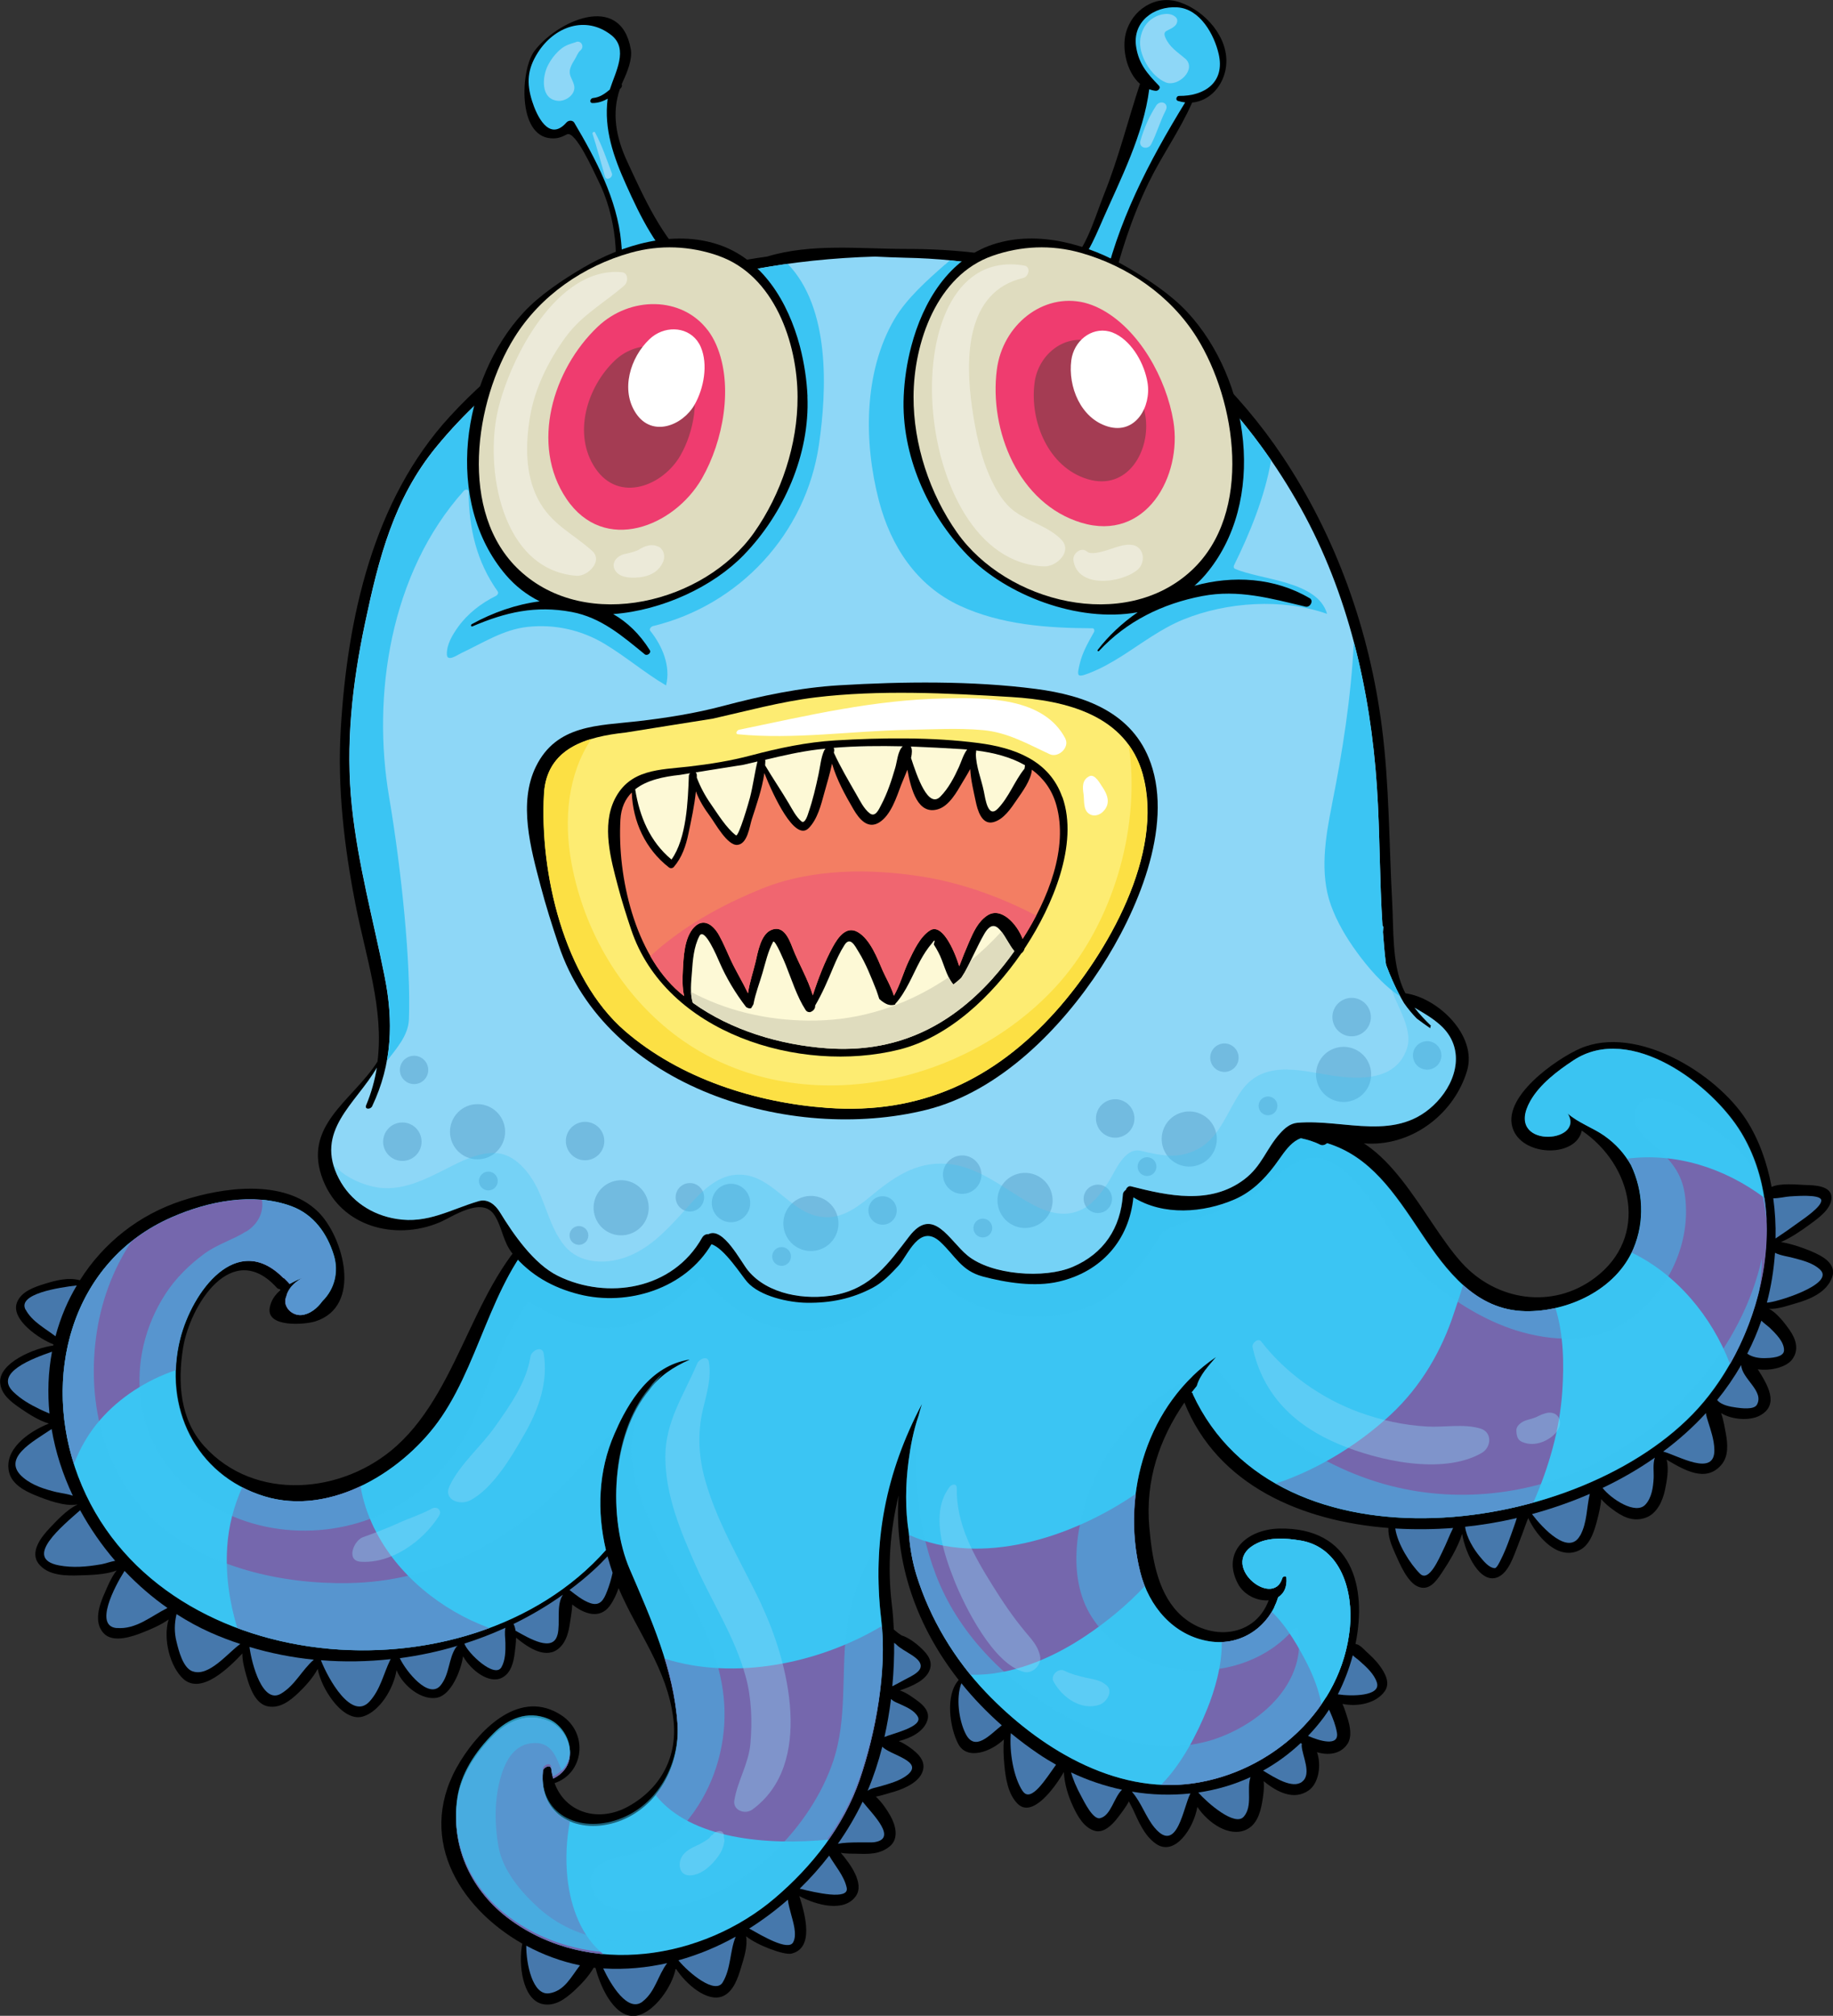 <?xml version="1.0" encoding="UTF-8"?><svg xmlns="http://www.w3.org/2000/svg" viewBox="0 0 241.8 265.86"><rect x="0" y="0" width="241.8" height="265.86" fill="#333333" stroke="none"/><defs><style>.cls-1{mix-blend-mode:screen;}.cls-1,.cls-2{fill:#8ed7f7;}.cls-1,.cls-3{opacity:.4;}.cls-4{fill:#f06670;}.cls-5,.cls-3{fill:#fff;}.cls-6{fill:#f37e63;}.cls-7{fill:#ef3c6f;}.cls-8{fill:#fce044;}.cls-9{fill:#fdec72;}.cls-10{fill:#fdf9d6;}.cls-11{fill:#3078ac;}.cls-12{fill:#dfdcbf;}.cls-13{fill:#a43c53;}.cls-14,.cls-15,.cls-16{fill:#3bc5f3;}.cls-17{fill:#4678ac;}.cls-18{fill:#7567ad;}.cls-19{fill:#dfdcbe;}.cls-19,.cls-15,.cls-16{mix-blend-mode:multiply;}.cls-15,.cls-20{opacity:.3;}.cls-16{opacity:.5;}.cls-21{isolation:isolate;}</style></defs><g class="cls-21"><g id="Layer_2"><g id="_5"><g><g><path d="M239.57,165.31c-1.33-.61-3.11-1.25-4.63-1.5,1.35-.6,2.61-1.45,3.79-2.32,1.07-.78,2.9-2.05,2.87-3.56-.02-1.63-2.43-1.61-3.55-1.65-1.03-.04-3.12-.28-4.35,.26-.59-3.2-1.67-6.25-3.35-8.86-3.96-6.14-14.48-12.58-21.87-9.41-3.07,1.32-10.68,6.53-8.82,10.82,1.51,3.49,8.27,3.53,9,.02,6.71,4.55,8.92,14.02,1.73,19.42-5.6,4.21-13.01,3.02-17.54-1.96-5.24-5.77-9.66-17.52-18.61-17.53-1.38-.56-2.74-.77-4.3-.95-2.5-.28-4.83-1.42-7.15-2.32-3.42-1.33-7.27-2.12-10.94-2.18-4.16-.07-8.06,.57-11.94,2.08-4.21,1.65-7.76,4.66-11.91,6.48-5.46,2.39-11.27,1.07-16.86,.04-4.62-.85-9.18-1.19-13.87-.87-4.61,.32-9.15,1.47-13.56,2.79-4.16,1.24-7.68,4.55-11.57,6.43-.16,.08-.23,.25-.21,.37-9.36,7.15-10.83,21.79-19.55,29.73-7.13,6.48-18.8,7.44-25.43,.1-3.23-3.57-3.52-8.41-2.81-12.91,.9-5.67,6.45-14.54,12.39-7.98,.12,.13,.26,.17,.4,.17,.02,.05,.04,.1,.06,.14-.7,.6-1.24,1.34-1.41,2.32-.46,2.66,4.69,2.22,6.02,1.79,6.3-2,3.67-11.26,.32-14.49-4.52-4.36-12.54-3.18-17.88-1.44-5.71,1.86-10.37,5.56-13.5,10.51-1.5-.42-3.13,0-4.61,.46-1.37,.42-3.13,1.01-3.69,2.47-.88,2.29,3.1,4.88,4.78,5.51,.01,0,.02,0,.03,0-.01,.06-.02,.11-.03,.17-2.51,.33-7.21,2.3-7,4.92,.13,1.55,1.48,2.54,2.67,3.36,1.05,.72,2.43,1.62,3.76,2.01-2.76,1.1-6,3.47-5.24,6.46,.4,1.56,2.07,2.44,3.43,2.99,1.52,.62,3.89,1.52,5.53,1.22,0,0,0,0,.01,0,0,0,.01,.02,.02,.03-1.39,.63-2.89,2.29-3.66,3.1-1.09,1.15-2.69,3.17-1.4,4.74,1.26,1.54,3.57,1.54,5.38,1.48,1.17-.04,3.41-.06,4.87-.65-.73,.91-1.28,2.29-1.57,2.95-.72,1.6-1.51,3.89-.13,5.35,1.24,1.31,3.78,.42,5.14-.12,1.05-.42,2.36-.96,3.41-1.71-.77,2.58,.2,6.26,1.95,7.84,2.37,2.13,6.04-1.51,7.78-3.36-.01,1.01,.3,2.11,.53,2.93,.4,1.42,1.13,3.73,2.85,4.05,1.59,.29,2.9-.73,3.99-1.76,.88-.84,1.94-1.99,2.57-3.18,.32,1.52,1.02,2.91,1.99,4.19,.86,1.13,2.39,2.55,3.96,2.09,2.19-.64,4.06-3.64,4.45-6.12,.86,2.13,3.43,4.1,5.45,3.61,1.72-.42,3.01-3.38,3.33-5.44,1.03,1.85,3.4,3.67,5.09,2.85,1.25-.6,1.58-2.12,1.73-3.36,.06-.5,.16-1.22,.17-1.94,1.71,1.42,4.04,2.91,5.73,1.33,.94-.88,1.21-2.13,1.39-3.35,.09-.63,.26-1.53,.29-2.36,1.52,1.23,3.61,2,4.94,.19,.52-.71,.88-1.51,1.17-2.34,2.5,5.85,6.42,10.64,7.23,17.25,.6,4.91-1.61,9.1-5.88,11.5-4,2.25-8.37,.86-9.79-3.04,3.86-1.29,4.51-6.56,.91-8.94-5.35-3.53-10.56,1.59-13.31,6-6.08,9.76-.39,19.25,8.14,24.11-.54,2.63,0,7.35,2.63,7.96,1.64,.38,3.04-.67,4.19-1.72,.85-.78,1.94-1.9,2.59-3.06,.08,0,.16,.01,.25,.02,.64,2.58,2.68,7.07,5.69,6.24,2.15-.6,4.43-3.75,4.89-6.18,1.34,2.1,4.15,4.5,6.17,3.69,1.45-.58,2.06-2.49,2.46-3.84,.35-1.15,.89-2.78,.65-4.08,1.5,1.22,5.05,2.51,5.98,2.29,3-.72,1.87-5.02,1.04-7.59,2.28,1.2,5.91,2.19,7.46,0,1.16-1.64-.73-4.25-1.99-5.71,.74,.14,1.65,.11,2,.12,1.64,.05,3.12,.12,4.45-.96,1.27-1.03,.78-2.82,.11-4.01-.42-.76-1.12-1.81-1.93-2.56,.71-.12,1.48-.39,1.93-.51,1.33-.35,3.28-1.09,4.02-2.35,.66-1.12,.28-2.11-.63-2.95-.51-.48-1.4-1.12-2.29-1.51,1.67-.42,3.41-1.33,3.8-2.87,.26-1.05-.55-1.87-1.32-2.43-.57-.42-1.5-1.12-2.35-1.38,1.57-.55,3.47-1.31,3.96-2.77,.33-.97-.12-1.75-.78-2.45-.67-.72-1.93-1.75-2.95-2.04-.36-.23-.7-.49-1.02-.78-.05-1.11-.13-2.22-.26-3.27-.62-5.11-.21-9.84,.89-14.41-.63,8.95,2.46,17.37,7.93,24.34-1.81,1.98-1.18,6.3-.07,8.42,1.16,2.21,4.28,1.08,6.03-.58-.1,1.11-.04,2.26,.06,3.35,.16,1.72,.47,3.88,1.77,5.15,1.88,1.85,4.73-1.88,6.08-4.2,.08,1.57,.55,3.11,1.21,4.53,.59,1.28,1.48,2.89,2.95,3.24,1.14,.28,2.25-.85,2.86-1.64,.49-.64,1.13-1.44,1.56-2.27,.2,.44,.44,.83,.52,1.02,.76,1.65,1.5,3.49,3.03,4.57,2.5,1.76,5-2.04,5.48-4.85,1.43,2.13,4.2,4.03,6.43,3.01,1.39-.64,1.86-2.19,2.11-3.57,.12-.69,.31-1.86,.21-2.84,1.72,1.43,3.99,2.6,5.94,1.22,1.32-.93,1.7-3.32,1.09-5.04,1.47,.45,3.08,.27,3.99-1.04,.69-1,.36-2.46,.02-3.51-.16-.5-.36-1.19-.65-1.82,2.02,.42,4.45-.07,5.58-1.67,.79-1.12,0-2.45-.68-3.38-.51-.7-1.16-1.3-1.8-1.89-.37-.35-.84-.9-1.38-.96,1.55-7.55-.46-15.4-10.05-15.22-4.16,.08-7.66,3.01-5.48,7.23,.79,1.54,2.59,2.36,4.08,2.23-1.94,5.23-8.39,5.39-12.03,1.53-2.74-2.91-3.38-7.4-3.72-11.19-.55-6.15,1.35-11.66,4.63-16.42,4.37,10.95,15.52,15.65,26.91,16.54-.05,1.16,.4,2.27,.88,3.34,.57,1.28,1.6,3.79,3.01,4.39,1.46,.62,2.38-.66,3.12-1.76,.93-1.39,2.13-3.34,2.72-5.19,.44,2.67,2.4,6.71,4.72,5.7,1.43-.62,2.08-2.8,2.61-4.11,.41-1.03,.78-2.07,1.16-3.11,.06-.18,.15-.37,.23-.56,1.19,2.57,4.09,5.76,6.93,4.14,1.3-.75,1.84-2.61,2.18-3.95,.2-.79,.45-1.76,.51-2.7,.47,.56,1.09,1.05,1.43,1.3,1.33,1.01,2.7,1.74,4.38,1.18,1.54-.51,2.31-2.25,2.61-3.7,.21-1.02,.56-2.76,.21-3.98,2.28,1.34,5.2,3.11,7.25,.65,.95-1.13,.81-2.78,.56-4.13-.12-.62-.29-1.73-.62-2.66,1.47,.91,3.81,1.02,5.09,.34,2.69-1.44,1.01-4.11-.25-6.12,1.7,.25,3.78-.28,4.53-1.29,.97-1.3,.49-2.72-.37-3.94-.53-.74-1.6-2.2-2.69-2.75,1.06,.11,2.77-.5,3.35-.66,1.96-.54,4.3-1.46,5.01-3.56,.51-1.51-.94-2.52-2.12-3.06Z"/><g><path class="cls-17" d="M3.37,172.73c-1.11-2.09,4.38-2.92,6.76-3.2-.57,.97-1.09,1.97-1.54,3.02-.52,1.22-.94,2.45-1.27,3.69-1.39-1.07-3.09-1.93-3.94-3.52Z"/><path class="cls-17" d="M5.23,185.85c-1.26-.61-2.48-1.31-3.48-2.29-2.58-2.52,2.57-4.4,5.11-5.29-.51,2.71-.6,5.45-.33,8.16-.43-.2-.88-.37-1.29-.58Z"/><path class="cls-17" d="M7.49,196.8c-1.56-.38-3.17-.87-4.42-1.92-3.01-2.52,1.28-4.74,3.74-6.41,.51,3.03,1.47,5.99,2.8,8.8-.68-.25-1.47-.32-2.12-.48Z"/><path class="cls-17" d="M13.28,206.32c-1.81,.32-3.7,.48-5.52,.13-4.8-.93,.49-5.21,2.81-7.27,1.3,2.37,2.85,4.62,4.62,6.67-.66,.12-1.36,.38-1.92,.48Z"/><path class="cls-17" d="M15.4,214.72c-3-.25-.33-5.4,1.03-7.54,1.73,1.82,3.63,3.47,5.66,4.89-2.16,1.07-4.13,2.86-6.69,2.64Z"/><path class="cls-17" d="M25.4,220.43c-1.28-.47-1.83-2.76-2.11-3.89-.32-1.25-.29-2.45,0-3.66,1.45,.93,2.96,1.76,4.52,2.45,1.27,.56,2.57,1.06,3.89,1.49-1.59,1.1-4.13,4.4-6.3,3.6Z"/><path class="cls-17" d="M37.07,223.37c-2.41,1.43-3.85-3.82-4.16-6.16,2.77,.83,5.62,1.39,8.49,1.68-1.58,1.36-2.46,3.37-4.33,4.48Z"/><path class="cls-17" d="M51.48,218.91c-.9,1.86-1.29,3.9-2.72,5.48-2.36,2.6-5.46-2.95-6.42-5.41,0,0,0-.01,0-.02,3.06,.25,6.15,.19,9.21-.14-.03,.03-.05,.06-.06,.09Z"/><path class="cls-17" d="M60.17,217.23c-1.03,1.51-.84,3.57-2.05,5.05-1.55,1.89-4.56-1.84-5.38-3.59,2.58-.34,5.14-.89,7.64-1.64-.09,.05-.16,.12-.21,.18Z"/><path class="cls-17" d="M66.67,214.69s0,.01,0,.02c-.14,.63-.01,1.34,0,1.97,.02,1.05,.01,2.27-.52,3.2-.89,1.55-4.47-1.87-4.89-3.11,1.85-.59,3.66-1.29,5.42-2.09,0,0,0,0,0,.01Z"/><path class="cls-17" d="M73.54,215.6c-.59,2.33-3.63,.54-5.53-.53-.05-.33-.13-.64-.27-.89,2.28-1.11,4.47-2.4,6.52-3.86-.93,1.38-.32,3.7-.71,5.28Z"/><path class="cls-17" d="M80.07,209.89c-.42,1.1-.91,1.98-2.21,1.54-.99-.34-1.9-1.08-2.72-1.72,0,0-.02,0-.02-.01,1.12-.83,2.2-1.71,3.22-2.65,.63-.57,1.22-1.17,1.8-1.79,.2,.73,.43,1.45,.67,2.17-.18,.84-.43,1.67-.74,2.47Z"/></g><g><path class="cls-17" d="M72.45,262.89c-2.2,.32-3.04-3.9-3.03-6.28,2.24,1.21,4.65,2.09,7.09,2.59-1.16,1.49-2.04,3.39-4.06,3.69Z"/><path class="cls-17" d="M84.76,263.99c-1.93,1.48-4.16-2.18-5.19-4.38,.04,0,.09,0,.13,.01,2.83,.16,5.61-.1,8.31-.71-1.22,1.59-1.56,3.78-3.26,5.08Z"/><path class="cls-17" d="M95.34,261.44c-.99,1.66-4.48-1.23-5.85-2.9,2.62-.73,5.16-1.78,7.56-3.12-.79,1.91-.6,4.16-1.71,6.02Z"/><path class="cls-17" d="M104.62,256.18c-.66,1.17-4.15-.91-5.79-1.83,1.79-1.13,3.5-2.41,5.1-3.81,.07,.61,.24,1.22,.4,1.83,.27,1.05,.87,2.78,.29,3.81Z"/><path class="cls-17" d="M111.69,248.96c.38,1.7-4.16,.64-6.2,.13,1.4-1.36,2.7-2.82,3.89-4.36,.79,1.37,1.96,2.65,2.31,4.22Z"/><path class="cls-17" d="M115.28,242.97c-.49,.07-3.37-.09-4.75,.2,1.25-1.78,2.34-3.63,3.26-5.55,1.36,1.7,4.7,4.92,1.49,5.35Z"/><path class="cls-17" d="M119.65,234.13c-.97,.75-2.28,1.09-3.44,1.44-.56,.17-1.27,.25-1.76,.61,.77-1.83,1.42-3.78,1.94-5.82,.96,1.11,5.65,1.91,3.26,3.77Z"/><path class="cls-17" d="M117.95,216.66c.09,.08,.18,.15,.28,.22,.91,.98,3.56,1.78,3.19,3.08-.21,.71-1.47,1.23-2.06,1.56-.54,.31-1.1,.58-1.65,.88,.18-1.93,.26-3.86,.24-5.74Z"/><path class="cls-17" d="M117.54,224.07c.33,.36,.86,.52,1.32,.74,.8,.37,1.78,.8,2.22,1.61,.71,1.33-3.4,2.22-4.41,2.67,.37-1.65,.66-3.33,.87-5.02Z"/></g><g><path class="cls-17" d="M127.35,228.6c-.85-1.73-1.27-4.66-.53-6.6,1.59,1.98,3.38,3.83,5.33,5.55-1.56,1.22-3.56,3.6-4.8,1.05Z"/><path class="cls-17" d="M134.9,236.22c-1.2-1.8-1.77-5.16-1.56-7.64,1.16,.95,2.36,1.86,3.62,2.71,.76,.52,1.55,1,2.35,1.45-1.32,1.82-3.31,5.12-4.4,3.48Z"/><path class="cls-17" d="M145.1,239.8c-.94,.2-2.11-2.24-2.45-2.86-.32-.58-.6-1.16-.86-1.77-.11-.29-.23-.59-.34-.89-.05-.17-.11-.35-.16-.52,2.17,1.03,4.43,1.79,6.72,2.28-1.1,1.05-1.46,3.45-2.92,3.76Z"/><path class="cls-17" d="M152.31,241.05c-1.16-1.38-1.77-3.36-2.96-4.7,0-.02,.01-.04,.01-.05,2.56,.43,5.15,.5,7.68,.23-.94,1.69-1.72,8.11-4.73,4.52Z"/><path class="cls-17" d="M164.08,239.58c-1.15,1.4-4.83-1.82-6.01-3.17,2.38-.35,4.69-1.02,6.89-2.03-.54,1.61,.33,3.75-.88,5.21Z"/><path class="cls-17" d="M171.77,234.99c-1.27,.98-3.62-.54-5.15-1.47,1.76-.98,3.43-2.19,4.97-3.64,.05,.04,.1,.09,.15,.13-.02,.07-.03,.15-.03,.23,.05,1.27,1.38,3.73,.06,4.74Z"/><path class="cls-17" d="M172.55,228.94c.72-.75,1.41-1.56,2.06-2.43,.24-.33,.48-.67,.71-1.03,.04,.09,.09,.19,.13,.28,.39,.89,.75,1.79,.91,2.75,.31,1.88-2.3,1.1-3.81,.43Z"/><path class="cls-17" d="M179.34,219.05c.87,.77,1.93,1.71,2.29,2.85,.58,1.83-3.39,1.84-5.15,1.56,.81-1.59,1.49-3.34,1.97-5.15,.28,.28,.64,.51,.89,.74Z"/></g><path class="cls-14" d="M157.39,183.87c-.05-.11-.11-.18-.19-.23,.22-.29,.45-.56,.68-.85,.37-1.38,1.58-2.71,2.43-3.7,.03-.03,.06-.07,.09-.1-8.98,6.1-12.59,17.93-9.99,28.34,1.13,4.53,4.4,8.4,9.14,9.14,4.21,.66,7.89-1.95,9.06-5.82,.73-.46,1.19-1.3,1.09-2.58-.03-.31-.47-.16-.54,.05-1.23,4.21-8.79-2.02-3.28-4.61,1.71-.8,3.83-.64,5.63-.34,5.46,.91,7.02,6.81,6.56,11.51-1.06,10.77-10.31,19.04-20.7,20.52-10.4,1.48-20.44-4.8-27.31-12-4.16-4.36-7.37-9.71-9.16-15.46-.57-1.83-.87-3.7-1.01-5.57-.5-3.12-.44-6.39-.04-9.44,.26-2.01,.65-4.06,1.32-6,.13-.52,.27-1.04,.44-1.54-4.69,8.9-6.6,18.13-5.36,28.51,.79,6.6-.7,14.78-2.84,21.02-2.1,6.14-6.28,11.42-11.16,15.59-9.55,8.16-24.56,10.54-35.01,2.83-4.98-3.67-7.74-9.4-6.93-15.57,.45-3.38,2.45-6.33,4.79-8.68,1.96-1.97,4.48-3.02,7.19-1.94,2.92,1.17,4.41,5.81,.68,7.62-.11-.4-.2-.81-.25-1.25-.08-.68-1.03-.26-1.09,.24-.65,6.03,4.82,8.51,9.98,6.66,5.24-1.89,8.13-7.43,7.77-12.76-.49-7.26-3.5-13.96-6.33-20.54-2.81-6.53-2.48-17.52,2.61-23.6,1.31-1.85,3.2-3.06,5.29-3.99-.02,0-.03-.02-.06-.01-5.04,.83-7.93,5.42-9.83,9.77-2.15,4.9-2.33,10.25-1.13,15.34-18.17,20.47-59.45,17.13-69.62-9.72-4.93-13.03-.98-28.34,12.33-34.17,4.81-2.11,10.74-3.32,15.8-1.45,2.91,1.08,4.69,3.58,5.57,6.45,.67,2.18,.1,4.47-1.49,6.04-.71,.97-1.66,1.74-2.76,1.85-.65,.06-1.33-.24-1.74-.75-.03-.04-.06-.07-.08-.11-.16-.23-.28-.49-.31-.78-.03-.3,.03-.58,.14-.84,.03-.12,.06-.23,.09-.32,.38-.99,1.16-1.59,2.02-2.12-.57,.24-1.14,.51-1.69,.82-.21-.26-.47-.49-.67-.7-.05-.05-.1-.08-.16-.09-6.16-6.23-12.04,1.81-13.61,8.01-2.27,8.99,1.98,17.96,11.05,20.78,8.9,2.76,18.68-3.44,23.45-10.48,5.52-8.14,6.88-19.55,14.63-26,3.52-1.03,6.43-3.45,9.76-4.96,4.33-1.96,9.74-2.44,14.44-2.78,9.53-.69,19,3.84,28.39,1.79,3.28-.71,6.25-2.53,9.01-4.34,4.26-2.8,8.06-4.76,13.2-5.41,4.74-.6,9.76,.37,14.19,2.04,1.67,.63,3.26,1.49,4.97,2.01,1.32,.4,2.64,.54,3.96,.77,.03,.05,.07,.09,.16,.1,.23,.01,.45,.04,.67,.06,.84,.18,1.67,.42,2.48,.83,.33,.17,.68,.05,.94-.19,5.7,1.76,8.84,6.5,12.42,11.88,3.33,4.99,7.2,10.18,13.78,10.28,5.6,.08,11.91-2.83,14.21-8.24,1.53-3.6,1.3-7.63-.31-11.02-.83-1.47-1.96-2.78-3.53-3.88-1.46-1.03-3.47-1.72-4.82-2.93,2.39,4.02-8.52,4.69-4.93-1.67,1.26-2.22,3.62-3.99,5.7-5.36,7.49-4.93,18.26,3.18,22.11,9.56,6.73,11.16,2.52,27.27-5.69,36.35-15.26,16.86-55.43,22.34-66.65-1.87Z"/><path class="cls-18" d="M13.22,187.25c2.57-2.95,6.1-5.23,9.96-6.54,.05-1.37,.22-2.76,.58-4.15,1.57-6.2,7.45-14.24,13.61-8.01,.06,.02,.11,.04,.16,.09,.21,.21,.46,.45,.67,.7,.55-.31,1.12-.58,1.69-.82-.85,.53-1.63,1.13-2.02,2.12-.04,.1-.07,.21-.09,.32-.11,.26-.17,.54-.14,.84,.03,.29,.15,.55,.31,.78,.02,.04,.05,.07,.08,.11,.41,.5,1.09,.81,1.74,.75,1.1-.11,2.05-.87,2.76-1.85,1.59-1.57,2.16-3.85,1.49-6.04-.88-2.87-2.66-5.37-5.57-6.45-5.06-1.87-10.99-.66-15.8,1.45-12.76,5.59-16.92,19.88-12.9,32.53,.81-2.09,1.94-4.07,3.47-5.83Z"/><path class="cls-14" d="M171.51,203.17c-1.8-.3-3.92-.46-5.63,.34-5.51,2.6,2.04,8.82,3.28,4.61,.07-.22,.51-.37,.54-.05,.11,1.29-.36,2.13-1.09,2.58-.14,.45-.31,.88-.51,1.29,.39,.38,.75,.77,1.08,1.14,1.85,2.12,3.43,4.52,4.52,7.12,.49,1.17,.92,2.41,1.21,3.68,1.71-2.74,2.83-5.85,3.16-9.21,.46-4.7-1.1-10.6-6.56-11.51Z"/><path class="cls-18" d="M167.77,212.56c-1.38,2.34-3.81,3.89-6.61,4.01,.07,3.08-.96,6.47-1.92,8.84-1.33,3.27-3.31,7.17-6.07,9.98,1.39,.07,2.78,.02,4.19-.18,6.8-.97,13.12-4.85,16.97-10.44-.37-1.88-1.08-3.74-1.88-5.31-1.01-1.99-2.63-4.92-4.68-6.89Z"/><path class="cls-18" d="M149.82,197.02c-8.49,5.81-20.46,9.68-29.91,5.41,.15,1.79,.45,3.56,.99,5.31,1.48,4.78,3.96,9.26,7.13,13.14,5.34,.13,10.69-2.14,15.08-5.06,2.83-1.88,5.54-4.1,7.91-6.63-.24-.6-.45-1.22-.6-1.85-.84-3.37-1.02-6.89-.59-10.31Z"/><path class="cls-18" d="M215.5,164.69c-.08,.18-.17,.35-.25,.52,5.9,2.83,10.57,8.4,12.97,14.7,3.7-6.49,5.65-14.56,4.54-21.93-5.3-3.97-11.73-5.98-18.1-5.17,.19,.28,.38,.56,.54,.86,1.6,3.39,1.84,7.42,.31,11.02Z"/><path class="cls-18" d="M205.18,172.53c-1.3,.29-2.61,.43-3.89,.41-3.38-.05-6.04-1.45-8.29-3.47-.39,1.36-.86,2.64-1.18,3.64-1.64,5.07-4.41,9.78-8.33,13.43-3.32,3.09-7.24,5.72-11.37,7.61-1.19,.54-2.48,1.08-3.81,1.5,9.49,5.41,22.4,5.71,33.96,2.52,2.05-4.67,3.48-9.61,3.82-14.68,.24-3.59,.18-7.49-.9-10.96Z"/><path class="cls-18" d="M87.67,218.74c.87,2.84,1.51,5.74,1.71,8.73,.22,3.32-.82,6.72-2.9,9.28,4.66,5.86,14.81,6.65,22.83,5.87,1.71-2.43,3.12-5.07,4.09-7.89,2.06-6.01,3.51-13.81,2.91-20.27-8.24,4.92-19.37,7.23-28.64,4.29Z"/><path class="cls-18" d="M74.85,247.64c-.25-2.44-.14-4.98,.33-7.41-2.35-1.01-3.91-3.27-3.55-6.66,.05-.51,1.01-.93,1.09-.24,.05,.44,.14,.86,.25,1.25,3.73-1.81,2.23-6.45-.68-7.62-2.7-1.09-5.23-.03-7.19,1.94-2.35,2.36-4.35,5.3-4.79,8.68-.81,6.17,1.95,11.9,6.93,15.57,3.7,2.72,7.97,4.18,12.36,4.58-2.85-2.28-4.33-6.11-4.75-10.09Z"/><path class="cls-18" d="M49.39,201.61c-.86-1.76-1.51-3.65-1.83-5.6-4.02,1.9-8.49,2.64-12.76,1.32-1.01-.32-1.96-.71-2.85-1.17-1.11,2.47-1.81,5.12-1.98,7.91-.23,3.66,.29,7.22,1.33,10.64,10.44,3.92,22.74,3.92,33.26,0-6.29-2.28-12.21-7.04-15.16-13.1Z"/><path class="cls-16" d="M32.47,162.41c-1.77,1.12-3.79,1.68-5.5,2.93-1.99,1.46-3.78,3.22-5.13,5.29-5.52,8.5-4.47,19.77,3.65,26.26,7.51,6,18.42,6.54,26.74,1.85,4.95-2.79,8.32-6.97,10.52-12.18,2.1-4.97,3.62-10.14,6.74-14.61,.08-.12,.32-.22,.45-.14,3.45,2.04,7.53,3.91,11.65,3.24,4.29-.69,7.66-3.4,10.62-6.43,.17-.18,.42-.23,.58-.03,3.67,4.49,9.02,7.66,14.99,6.77,5.58-.83,10.2-4.19,13.79-8.41,.15-.18,.44-.24,.59-.02,5.33,7.78,19.39,9.14,26.09,2.38,1.63-1.65,3.07-3.57,4.3-5.53,.36-.58,.68-1.23,1.32-1.55,3.82-1.92,8.29-2.29,11.83-4.85,2.61-1.88,5.75-5.94,9.41-4.32,3.06,1.35,5.16,4.4,6.95,7.1,2.04,3.07,3.77,6.51,6.66,8.88,3.36,2.76,7.19,5.15,11.37,6.45,4.61,1.42,9.93,1.7,14.17-.98,4.93-3.13,8.22-9,8.15-14.89-.04-3.11-.73-5.15-2.91-7.33-1.15-1.14-2.58-2.24-3.47-3.61-.85-1.3-.26-3.62,1.5-3.76,2.49-.2,5.06,1.54,7,2.89,2.22,1.54,4.88,3.41,6.32,5.77,1.31,2.15,1.94,4.86,2.2,7.55-.15-4.16-1.18-8.2-3.32-11.74-3.85-6.38-14.62-14.5-22.11-9.56-2.09,1.37-4.45,3.14-5.7,5.36-3.59,6.36,7.31,5.69,4.93,1.67,1.35,1.21,3.37,1.91,4.82,2.93,1.56,1.11,2.7,2.41,3.53,3.88,1.6,3.39,1.84,7.42,.31,11.02-2.3,5.41-8.62,8.32-14.21,8.24-6.59-.1-10.45-5.29-13.78-10.28-3.59-5.38-6.73-10.12-12.42-11.88-.26,.23-.61,.35-.94,.19-.81-.41-1.65-.65-2.48-.83-.22-.02-.44-.05-.67-.06-.09,0-.14-.04-.16-.1-1.31-.23-2.64-.37-3.96-.77-1.71-.52-3.3-1.38-4.97-2.01-4.43-1.66-9.45-2.63-14.19-2.04-5.14,.65-8.94,2.6-13.2,5.41-2.77,1.82-5.73,3.63-9.01,4.34-9.4,2.04-18.86-2.48-28.39-1.79-4.71,.34-10.11,.82-14.44,2.78-3.34,1.51-6.24,3.93-9.76,4.96-7.74,6.45-9.11,17.86-14.63,26-4.78,7.05-14.56,13.24-23.45,10.48-9.07-2.81-13.32-11.78-11.05-20.78,1.57-6.2,7.45-14.24,13.61-8.01,.06,.02,.11,.04,.16,.09,.21,.21,.46,.45,.67,.7,.55-.31,1.12-.58,1.69-.82-.85,.53-1.63,1.13-2.02,2.12-.04,.1-.07,.21-.09,.32-.11,.26-.17,.54-.14,.84,.03,.29,.15,.55,.31,.78,.02,.04,.05,.07,.08,.11,.41,.5,1.09,.81,1.74,.75,1.1-.11,2.05-.87,2.76-1.85,1.59-1.57,2.16-3.85,1.49-6.04-.88-2.87-2.66-5.37-5.57-6.45-1.27-.47-2.59-.74-3.94-.86,.26,1.54-.41,3.14-2.04,4.18Z"/><path class="cls-16" d="M79.93,204.44c-1.2-5.09-1.02-10.44,1.13-15.34,.15-.35,.32-.71,.49-1.07-2.42,2.57-4.71,5.27-7.19,7.8-7.61,7.78-17.3,12.76-28.33,12.96-8.8,.16-18.7-2.02-25.43-8.04-6.8-6.09-9.1-15.43-7.94-24.31,.61-4.68,2.21-9.01,4.7-12.73-9,7.14-11.26,19.9-7.05,31,10.17,26.86,51.45,30.2,69.62,9.72Z"/><path class="cls-16" d="M171.51,203.17c-1.8-.3-3.92-.46-5.63,.34-5.51,2.6,2.04,8.82,3.28,4.61,.07-.22,.51-.37,.54-.05,.11,1.29-.36,2.13-1.09,2.58-1.17,3.87-4.85,6.48-9.06,5.82-4.73-.74-8-4.61-9.14-9.14-2.29-9.16,.23-19.42,6.99-25.9-5.6,2.92-10.32,7.58-12.92,13.38-2.45,5.46-3.9,13.13-.43,18.5,5.65,8.73,19.87,9.37,26.57,1.58,.15-.18,.56-.26,.62,.06,1.15,6.84-4.66,12.12-10.59,14.27-7.23,2.62-15.23,.13-21.52-3.75-6.85-4.23-12.75-10.14-15.67-17.76-2.68-7-3.11-14.51-2.04-21.86-.08,.29-.17,.57-.25,.87-.67,1.94-1.06,3.99-1.32,6-.4,3.06-.46,6.33,.04,9.44,.14,1.87,.44,3.73,1.01,5.57,1.79,5.76,5,11.1,9.16,15.46,6.87,7.2,16.91,13.48,27.31,12,10.38-1.48,19.64-9.75,20.7-20.52,.46-4.7-1.1-10.6-6.56-11.51Z"/><path class="cls-16" d="M209.71,193.34c-8.68,4.12-18.75,4.98-27.97,2.14-8.73-2.7-16.05-8.29-21.66-15.42-.04,.09-.11,.18-.22,.22-.28,.12-.56,.25-.85,.37-.5,.67-.94,1.39-1.14,2.14-.23,.28-.46,.56-.68,.85,.07,.05,.14,.13,.19,.23,11.22,24.21,51.38,18.73,66.65,1.87,3.73-4.12,6.63-9.69,8.06-15.6,.2-1.4,.31-2.8,.33-4.19-2.59,11.74-11.72,22.17-22.71,27.39Z"/><g><path class="cls-17" d="M236.13,157.79c.57-.03,3.89-.32,4.11,.44,.25,.84-2.52,2.65-3.02,3.02-.98,.72-1.99,1.42-3,2.09,.04-1.77-.06-3.55-.3-5.3,.74,.01,1.63-.22,2.2-.25Z"/><path class="cls-17" d="M190.3,204.59c-.42,.82-1.78,4.14-2.97,2.97-1.29-1.27-2.98-3.92-3.27-5.97,2.57,.15,5.13,.12,7.63-.07-.51,1-.89,2.09-1.4,3.08Z"/><path class="cls-17" d="M199.77,201.18c-.55,1.54-1.07,3.12-1.82,4.58-.11,.22-.5,1.08-.78,1.06-.79-.05-1.5-.99-1.97-1.54-.8-.96-1.76-2.53-1.93-3.92,2.18-.23,4.3-.58,6.29-1.03,.18-.04,.35-.09,.53-.13-.11,.35-.21,.69-.32,.98Z"/><path class="cls-17" d="M208.44,202.51c-1.49,2.73-4.95-.97-6.35-2.82,2.6-.71,5.16-1.6,7.63-2.67-.44,1.82-.33,3.77-1.27,5.5Z"/><path class="cls-17" d="M218.14,194.96c-.06,1.18-.25,2.58-1.09,3.48-1.29,1.39-4.52-.75-5.65-2.2,2.42-1.15,4.74-2.48,6.9-4-.29,.84-.12,1.85-.16,2.72Z"/><path class="cls-17" d="M219.4,191.44c2.04-1.52,3.93-3.21,5.64-5.07,.04,.35,.15,.71,.27,1.09,.38,1.2,.81,2.45,.84,3.72,.1,3.72-4.84,.76-6.76,.26Z"/><path class="cls-17" d="M231.75,185.28c-.39,.68-2.1,.44-2.7,.36-.79-.11-2-.31-2.53-1,1.17-1.44,2.23-2.98,3.17-4.61,.07,1.82,3.1,3.44,2.06,5.26Z"/><path class="cls-17" d="M233.5,175.16c.74,.72,1.87,1.82,1.84,2.94-.02,.96-1.88,1.01-2.51,1.02-.8,.02-1.69-.12-2.34-.59,.71-1.39,1.34-2.83,1.86-4.35,.38,.37,.84,.69,1.15,.98Z"/><path class="cls-17" d="M233.08,171.79c.55-2.07,.91-4.3,1.07-6.56,.73,.37,1.71,.48,2.43,.68,1.2,.32,2.62,.66,3.54,1.56,1.99,1.94-5.99,4.35-7.04,4.33Z"/></g><path d="M185.4,131.01c-.13-.25-.25-.49-.36-.76-1.42-3.4-1.19-7.65-1.39-11.25-.42-7.72-.37-15.45-1.36-23.13-1.63-12.68-5.99-25-13.09-35.65-5.71-8.56-13.7-16.27-22.9-21.25,.08-.07,.15-.16,.18-.27,1.24-5.06,2.79-9.99,5.08-14.68,1.75-3.58,4.1-6.84,5.7-10.49,2.38-.22,4.2-2.31,4.48-4.82,.42-3.75-2.77-7.28-6.11-8.41-3.17-1.08-6.31,.98-7.12,4.09-.54,2.06,.12,5.14,1.87,6.67-1.61,4.87-2.81,9.76-4.73,14.54-1.38,3.45-2.57,8.26-5.92,10.37-.14-.05-.28-.12-.43-.17-6.31-2.29-13.18-2.97-19.86-2.97-6.03,0-12.41-.76-18.25,1.01-3.33,.46-6.61,1.13-9.83,1.99,.17-.25,.21-.55-.04-.78-4.03-3.7-6.33-8.89-8.6-13.78-1.44-3.12-2.06-6.32-.95-9.52,.05-.05,.1-.1,.15-.15,.14-.15,.15-.34,.09-.48,.06-.14,.11-.27,.17-.4,.54-1.16,1.27-2.91,1.03-4.24-1.36-7.61-9.8-3.67-12.73,.27-1.81,2.44-2.26,11.19,2.19,11.49,.83,.06,1.35-.12,2.1-.51,1.14-.6,3.59,4.99,4.11,6.01,2.35,4.65,3.07,10.83,1.64,15.93-7.78,3.5-14.96,8.48-21.18,15.26-10.14,11.05-13.52,26.6-14.39,41.23-.46,7.72,.46,15.57,1.95,23.14,1.4,7.12,3.76,13.78,2.9,20.71-3.29,5.18-10.04,8.46-7.17,15.67,2.43,6.12,9.48,7.96,15.28,5.57,1.74-.72,5.68-3.56,7.33-.97,1.05,1.65,1.09,3.52,2.42,5.12,2.3,2.77,5.24,4.42,8.71,5.3,6.46,1.64,14.04-.77,17.48-6.6,1.7,.51,4.02,4.2,4.73,4.99,1.69,1.89,5.46,2.7,7.86,2.73,3.12,.04,5.92-.52,8.68-1.98,1.33-.7,2.43-1.85,3.43-2.94,1.2-1.3,2.73-5.64,5.48-3.12,2,1.85,2.75,3.8,5.6,4.57,3.08,.82,6.86,1.42,10.04,.68,5.62-1.31,9.28-5.46,9.84-11.12,3.94,2.46,9.23,2.07,13.38,.26,2.17-.95,3.82-2.56,5.23-4.43,1.65-2.19,2.66-4.49,6.08-3.71,2.12,.48,4.18,.73,6.35,.8,5.96,.17,11.3-4.04,12.97-9.59,1.4-4.66-3.85-9.66-8.14-10.24Z"/><path class="cls-14" d="M145.42,29.07c2.4-5.45,5.42-11.32,6.18-17.3,.27,.1,.56,.18,.86,.21,.32,.03,.7-.39,.43-.67-1.52-1.58-2.64-2.82-3.01-5.09-.55-3.32,2.33-5.46,5.44-5.25,2.99,.2,4.85,3.59,5.44,6.14,.88,3.78-1.91,5.58-5.23,5.54-.35,0-.51,.55-.14,.66,.32,.1,.64,.16,.95,.2-4.82,7.86-9.01,15.88-10.93,24.98-1.56-.81-3.14-1.54-4.76-2.19,2.41-1.5,3.71-4.82,4.78-7.24Z"/><path class="cls-14" d="M75.77,16.2c-.23-.38-.77-.36-1.05-.04-2.32,2.64-3.96-1.01-4.53-2.83-.74-2.36-.64-4.19,.75-6.38,2.18-3.45,6.33-4.97,9.71-2.31,2.3,1.82,.53,4.85-.21,7.18-.64,.53-1.3,1.02-2.21,1.11-.39,.03-.53,.66-.07,.66,.7,.01,1.38-.22,2-.57-.52,4.01,.79,7.7,2.42,11.32,1.89,4.21,4.09,8.75,7.7,11.75,.01,0,.02,0,.03,.02-2.98,.84-5.9,1.87-8.74,3.09,.78-2.27,.58-4.95,.37-7.26-.51-5.61-3.36-10.98-6.17-15.73Z"/><path class="cls-2" d="M189.53,145.34c-5.17,5.45-12.09,2.21-18.37,2.74-.96,.08-1.68,.7-2.29,1.38-1.83,2.01-2.4,4.32-4.74,6.09-4.49,3.39-10.03,2.16-14.98,.9-.26-.07-.57,.2-.64,.48-.21,.14-.38,.34-.39,.62-.29,4.41-2.52,7.79-6.63,9.54-3.7,1.58-10.7,1.09-13.86-1.5-2.43-1.99-4.55-6.63-7.7-2.52-2.73,3.56-4.97,6.79-9.73,7.71-3.92,.76-8.94-.05-11.53-3.22-.96-1.17-3.29-5.81-5.22-4.79-.3-.03-.63,.11-.84,.47-3.89,6.9-12.51,8.2-18.98,5.05-3.21-1.57-5.89-5.48-7.7-8.43-.58-.94-1.56-1.8-2.77-1.45-3.78,1.11-6.73,3.02-10.87,2.35-3.26-.53-6.05-2.37-7.58-5.3-3.31-6.33,2.26-9.89,5-14.66-.26,1.64-.71,3.29-1.41,4.97-.24,.57,.58,.58,.79,.13,2.65-5.56,2.84-11.22,1.63-17.18-1.5-7.46-3.49-14.7-4.3-22.3-.87-8.17,.04-16.24,1.73-24.24,1.8-8.52,3.78-16.4,9.42-23.27,14.38-17.49,36.04-24.43,57.85-25.07,1.3,.06,2.61,.12,3.92,.15,8.46,.16,16.83,1.59,24.5,5.3,11.85,5.73,21.47,16.41,27.77,27.76,6.22,11.2,9.17,23.96,10.02,36.66,.41,6.11,.34,12.26,.74,18.38,.07,.04,.11,.12,.1,.26-.02,.2-.03,.39-.04,.58,.1,1.34,.21,2.68,.37,4.01,.01,.11,.04,.21,.05,.32,.65,1.74,1.41,3.43,2.35,5.02,.51,.74,1.08,1.43,1.7,2.06,.58,.44,1.18,.87,1.79,1.29-.03-.12,0-.25,.08-.35-.78-.76-1.52-1.53-2.17-2.38,1.16,.68,2.33,1.34,3.38,2.28,3.3,2.96,2.28,7.28-.44,10.15Z"/><g class="cls-20"><g><path class="cls-11" d="M66.63,149.26c0,2.01-1.63,3.64-3.64,3.64s-3.63-1.63-3.63-3.64,1.63-3.64,3.63-3.64,3.64,1.63,3.64,3.64Z"/><path class="cls-11" d="M65.66,155.76c0,.68-.56,1.24-1.24,1.24s-1.24-.56-1.24-1.24,.56-1.24,1.24-1.24,1.24,.55,1.24,1.24Z"/><path class="cls-11" d="M55.61,150.58c0,1.4-1.13,2.53-2.53,2.53s-2.54-1.13-2.54-2.53,1.13-2.54,2.54-2.54,2.53,1.14,2.53,2.54Z"/><path class="cls-11" d="M56.49,141.11c0,1.03-.84,1.87-1.87,1.87s-1.87-.84-1.87-1.87,.84-1.87,1.87-1.87,1.87,.84,1.87,1.87Z"/></g><g><path class="cls-11" d="M83.23,162.69c-1.88,.71-3.98-.23-4.69-2.11-.71-1.88,.23-3.98,2.11-4.69,1.88-.71,3.98,.23,4.69,2.11,.71,1.88-.23,3.98-2.11,4.69Z"/><path class="cls-11" d="M76.81,164.1c-.64,.24-1.36-.08-1.6-.72-.24-.64,.08-1.36,.72-1.6,.64-.24,1.36,.08,1.6,.72,.24,.64-.08,1.36-.72,1.6Z"/><path class="cls-11" d="M78.08,152.86c-1.31,.5-2.77-.16-3.27-1.47-.5-1.31,.16-2.77,1.47-3.27,1.31-.5,2.77,.16,3.27,1.47,.5,1.31-.16,2.77-1.47,3.27Z"/><path class="cls-11" d="M91.67,159.66c-.97,.37-2.05-.12-2.42-1.09-.37-.97,.12-2.05,1.09-2.42,.97-.37,2.05,.12,2.42,1.09,.37,.97-.12,2.05-1.09,2.42Z"/></g><g><path class="cls-11" d="M108.26,164.76c-1.88,.71-3.97-.23-4.69-2.11-.71-1.88,.23-3.98,2.11-4.69,1.88-.71,3.98,.23,4.69,2.11,.71,1.88-.23,3.98-2.11,4.69Z"/><path class="cls-11" d="M103.54,166.87c-.64,.24-1.36-.08-1.6-.72-.24-.64,.08-1.35,.72-1.6,.64-.24,1.36,.08,1.6,.72,.24,.64-.08,1.36-.72,1.6Z"/><path class="cls-11" d="M97.33,161.03c-1.31,.5-2.77-.16-3.27-1.47-.5-1.31,.16-2.77,1.47-3.27,1.31-.5,2.77,.16,3.27,1.47,.5,1.31-.16,2.77-1.47,3.27Z"/><path class="cls-11" d="M117.1,161.4c-.97,.37-2.05-.12-2.42-1.09-.37-.97,.12-2.05,1.08-2.42,.97-.37,2.05,.12,2.41,1.09,.37,.97-.12,2.05-1.08,2.42Z"/></g><g><path class="cls-11" d="M136.51,161.72c-1.88,.71-3.97-.23-4.69-2.11-.72-1.88,.23-3.98,2.11-4.69s3.98,.23,4.69,2.11c.71,1.88-.23,3.98-2.11,4.69Z"/><path class="cls-11" d="M130.09,163.12c-.64,.25-1.36-.08-1.6-.72-.24-.64,.08-1.35,.72-1.6,.64-.24,1.36,.08,1.6,.72,.24,.64-.08,1.36-.72,1.6Z"/><path class="cls-11" d="M127.83,157.29c-1.31,.5-2.77-.16-3.27-1.47-.5-1.31,.16-2.77,1.47-3.27,1.31-.5,2.77,.16,3.27,1.47,.5,1.31-.16,2.77-1.47,3.27Z"/><path class="cls-11" d="M145.49,159.86c-.97,.37-2.05-.12-2.42-1.09-.37-.97,.12-2.05,1.09-2.41,.97-.37,2.05,.12,2.41,1.09,.37,.97-.12,2.05-1.08,2.42Z"/></g><g><path class="cls-11" d="M158.17,153.62c-1.88,.71-3.98-.23-4.69-2.11-.71-1.88,.23-3.98,2.11-4.69,1.88-.71,3.98,.23,4.69,2.11,.71,1.88-.23,3.98-2.11,4.69Z"/><path class="cls-11" d="M151.75,155.02c-.64,.24-1.36-.08-1.6-.72-.24-.64,.08-1.35,.72-1.6,.64-.24,1.36,.08,1.6,.72,.24,.64-.08,1.36-.72,1.6Z"/><path class="cls-11" d="M148.01,149.88c-1.31,.5-2.77-.16-3.27-1.47-.5-1.31,.16-2.77,1.47-3.27,1.31-.5,2.77,.16,3.27,1.47,.5,1.31-.16,2.77-1.47,3.27Z"/><path class="cls-11" d="M162.19,141.25c-.97,.37-2.05-.12-2.42-1.09-.37-.97,.12-2.05,1.08-2.42,.97-.37,2.05,.12,2.42,1.09,.37,.97-.12,2.05-1.09,2.42Z"/></g><g><path class="cls-11" d="M178.53,145.1c-1.88,.71-3.98-.23-4.69-2.11-.71-1.88,.23-3.98,2.11-4.69,1.88-.71,3.98,.23,4.69,2.11,.71,1.88-.23,3.98-2.11,4.69Z"/><path class="cls-11" d="M167.71,147.01c-.64,.24-1.36-.08-1.6-.72-.24-.64,.08-1.35,.72-1.6,.64-.24,1.36,.08,1.6,.72,.24,.64-.08,1.36-.72,1.6Z"/><path class="cls-11" d="M179.2,136.51c-1.31,.5-2.77-.16-3.27-1.47-.5-1.31,.16-2.77,1.47-3.27,1.31-.5,2.77,.16,3.27,1.47,.5,1.31-.16,2.77-1.47,3.27Z"/><path class="cls-11" d="M188.92,140.95c-.97,.37-2.05-.12-2.41-1.09-.37-.97,.12-2.05,1.09-2.42,.97-.37,2.05,.12,2.42,1.09,.37,.97-.12,2.05-1.09,2.42Z"/></g></g><path class="cls-14" d="M175.7,106.16c-.85,4.23-1.64,9.01-.14,13.2,.8,2.23,2.06,4.35,3.46,6.26,1.29,1.77,3.36,4.3,5.69,5.79-.71-1.33-1.33-2.72-1.86-4.14-.01-.11-.04-.21-.05-.32-.16-1.33-.27-2.67-.37-4.01,.01-.19,.02-.38,.04-.58,.02-.14-.03-.22-.1-.26-.4-6.12-.33-12.27-.74-18.38-.43-6.4-1.39-12.81-3.04-19.03-.36,7.23-1.47,14.37-2.9,21.48Z"/><path class="cls-14" d="M50.73,128.71c.78,3.85,.97,7.58,.3,11.23,1.25-1.63,2.83-3.37,2.91-5.47,.29-7.32-.98-19.73-2.61-29.35-2.27-13.31,.08-29.5,9.86-40.39,.21-.23,.62-.22,.63,.16,.04,4.81,1.03,9.15,3.84,13.12,.15,.21-.06,.5-.25,.59-1.91,.93-3.73,2.34-4.97,4.07-.74,1.03-1.54,2.33-1.49,3.66,.04,1.01,1.42,.04,1.87-.18,2.84-1.33,5.58-3.13,8.77-3.47,3.58-.39,7.13,.4,10.22,2.27,2.78,1.68,5.25,3.8,8.05,5.45,.65-2.53-.49-5.22-2.08-7.2-.19-.24,.13-.57,.34-.62,11.42-2.77,20.19-12.18,21.91-23.92,1.07-7.34,1.48-18.05-4.12-23.86-17.72,2.47-34.48,9.71-46.32,24.11-5.65,6.87-7.62,14.75-9.42,23.27-1.69,8-2.6,16.06-1.73,24.24,.81,7.6,2.8,14.83,4.3,22.3Z"/><path class="cls-14" d="M124.67,34.88c-2.35,2.07-5.07,4.47-6.68,7.21-4.09,6.99-4.05,16.27-2.05,23.94,1.56,5.98,4.95,11.21,10.69,13.86,5.45,2.52,11.55,2.95,17.47,2.97,.26,0,.31,.33,.21,.51-.72,1.28-1.5,2.63-1.85,4.07-.41,1.71-.44,1.97,1.14,1.37,1.57-.6,3.02-1.42,4.44-2.32,2.62-1.67,5.2-3.63,8.1-4.8,5.73-2.31,13.02-2.81,18.92-.73-1.24-4.37-8.68-4.44-12.14-5.94-.2-.09-.21-.32-.12-.49,1.99-4.03,4.03-8.92,4.88-13.83-6.1-8.87-14.23-16.76-23.83-21.4-5.87-2.84-12.14-4.33-18.55-4.96-.21,.19-.42,.37-.61,.55Z"/><path class="cls-15" d="M189.97,135.19c-1.05-.94-2.22-1.59-3.38-2.28,.65,.85,1.39,1.62,2.17,2.38-.07,.11-.11,.23-.08,.35-.61-.42-1.21-.84-1.79-1.29-.61-.63-1.18-1.32-1.7-2.06-.94-1.59-1.7-3.28-2.35-5.02-.01-.11-.04-.21-.05-.32-.05-.46-.1-.92-.14-1.37,.1,2.05,.49,4.07,1.33,6,.8,1.84,2.28,4.47,1.66,6.55-1.22,4.03-5.42,4.29-9.01,3.85-4.43-.55-9.73-2.53-12.86,1.87-1.74,2.43-2.72,5.86-5.4,7.49-2.64,1.6-5.07,1.11-7.86,.44-2.2-.53-3.41,2.77-4.34,4.19-.84,1.28-1.81,2.62-3.17,3.39-2.64,1.5-5.36,.39-7.76-1.04-3.19-1.9-6.5-4.56-10.36-4.83-4.16-.3-7.11,1.87-10.15,4.38-2.03,1.67-4.16,3.14-6.9,2.53-3.85-.86-6.04-5.36-10.15-5.48-3.43-.1-5.78,2.98-7.88,5.28-2.12,2.32-4.35,4.62-7.39,5.66-2.67,.92-6.03,.77-7.93-1.55-2.07-2.52-2.49-5.9-4.18-8.64-1.07-1.74-2.78-3.52-4.96-3.6-2-.07-3.86,.77-5.62,1.65-3.29,1.64-6.74,3.66-10.55,2.77-1.97-.46-3.85-1.42-5.17-2.87,.16,.59,.41,1.2,.74,1.83,1.53,2.94,4.32,4.77,7.58,5.3,4.14,.67,7.09-1.24,10.87-2.35,1.2-.36,2.19,.51,2.77,1.45,1.81,2.95,4.49,6.86,7.7,8.43,6.47,3.15,15.09,1.85,18.98-5.05,.21-.36,.54-.5,.84-.47,1.92-1.01,4.26,3.62,5.22,4.79,2.59,3.17,7.61,3.98,11.53,3.22,4.76-.92,7.01-4.15,9.73-7.71,3.15-4.11,5.27,.53,7.7,2.52,3.16,2.59,10.16,3.08,13.86,1.5,4.1-1.75,6.33-5.13,6.63-9.54,.02-.27,.18-.48,.39-.62,.07-.27,.38-.55,.64-.48,4.95,1.27,10.49,2.49,14.98-.9,2.34-1.77,2.91-4.08,4.74-6.09,.61-.67,1.32-1.3,2.29-1.38,6.28-.53,13.2,2.71,18.37-2.74,2.72-2.87,3.74-7.19,.44-10.15Z"/><path d="M151.78,100.6c-2.35-6.63-8.67-8.9-15.14-9.74-8.36-1.09-17.56-.98-25.93-.48-5.21,.31-10.27,1.39-15.3,2.72-3.72,.99-7.48,1.58-11.26,2.02-5.25,.6-10.71,.43-13.44,5.95-2.38,4.81-.69,10.87,.6,15.75,.69,2.62,1.51,5.21,2.37,7.78,6.26,18.83,30.59,26.23,48.53,21.77,9.64-2.4,17.77-10.69,23.03-18.77,4.64-7.14,9.59-18.42,6.54-27.01Z"/><path class="cls-9" d="M139.28,133.37c-8.12,9.07-17.89,13.63-30.12,12.74-9.45-.68-19.46-3.88-26.69-10.13-8.11-7-11.28-20.92-10.7-31.26,.34-6.1,5.65-7.56,10.77-8.11,3.83-.6,7.66-1.24,11.49-1.83,4.49-1.01,8.91-2.23,13.52-2.8,8.4-1.02,17.42-.57,25.88-.05,7.2,.44,15.14,2.38,17.32,10.19,2.92,10.49-4.76,23.74-11.46,31.24Z"/><path class="cls-8" d="M150.74,102.13c-.42-1.52-1.07-2.81-1.88-3.92,.12,.66,.21,1.33,.27,2,.94,10.48-2.81,22.36-10,30.08-12.38,13.3-34.48,17.67-49.71,6.48-7.38-5.43-12.36-13.89-14.02-22.88-1.09-5.87-.47-11.83,2.61-16.43-3.34,1-6.02,3-6.26,7.27-.57,10.34,2.59,24.26,10.7,31.26,7.24,6.25,17.24,9.45,26.69,10.13,12.23,.89,22.01-3.67,30.12-12.74,6.7-7.5,14.39-20.75,11.46-31.24Z"/><path d="M140.12,105.1c-1.71-4.83-6.31-6.48-11.02-7.1-6.09-.8-12.79-.71-18.89-.35-3.8,.23-7.48,1.01-11.14,1.98-2.71,.72-5.45,1.15-8.2,1.47-3.83,.44-7.8,.31-9.79,4.33-1.73,3.51-.5,7.92,.44,11.47,.5,1.91,1.1,3.79,1.73,5.67,4.56,13.71,22.28,19.11,35.35,15.86,6.63-1.65,12.28-7.13,16.12-12.69,.22-.14,.39-.41,.44-.65,.07-.11,.14-.21,.21-.32,3.38-5.2,6.99-13.41,4.77-19.67Z"/><path class="cls-10" d="M128.77,98.98c2.29,.28,4.56,.86,6.45,1.95,0,.02-.02,.04-.02,.07,0,.14-.04,.27-.06,.41-.01,.02-.04,.03-.05,.04-1.29,1.63-1.97,3.63-3.44,5.18-1.33,1.39-1.67-1.29-1.87-2.27-.33-1.61-1.03-3.26-1.05-4.92,.03-.16,.04-.31,.04-.46Z"/><path class="cls-10" d="M126.75,98.79c.28,.02,.55,.04,.83,.06-.5,.66-.75,1.56-1.08,2.3-.63,1.39-1.38,2.82-2.45,3.91-1.6,1.63-3.07-2.62-3.87-5.09,.14-.62,.17-1.17-.03-1.51,2.22,.08,4.44,.2,6.6,.33Z"/><path class="cls-10" d="M119.08,98.43c-.65,.61-.74,2.02-.98,2.82-.49,1.68-1.04,3.36-1.86,4.91-.3,.57-.76,1.69-1.52,1.1-.77-.6-1.26-1.63-1.74-2.46-1.04-1.82-2.11-3.62-2.98-5.52,.01-.09,.03-.18,.04-.27,.02-.17-.02-.29-.07-.38,2.99-.25,6.06-.27,9.11-.2Z"/><path class="cls-10" d="M107.9,98.84c.33-.04,.67-.07,1-.1-.07,.07-.14,.15-.18,.24-.43,.94-.52,2.13-.74,3.13-.36,1.68-.75,3.38-1.31,5-.08,.25-.47,1.63-.95,1.22-.72-.61-1.2-1.58-1.68-2.39-1-1.69-2.11-3.31-3.11-5,0-.19,.03-.37,.03-.55,0-.07-.01-.13-.03-.18,2.3-.55,4.61-1.08,6.98-1.37Z"/><path class="cls-10" d="M98.05,100.87c.62-.14,1.25-.29,1.87-.44-.39,1.58-.58,3.19-.99,4.77-.1,.41-1.49,5.25-1.85,4.97-1.27-.96-2.41-2.84-3.31-4.13-.76-1.08-1.38-2.25-1.85-3.47,0-.11,0-.22,0-.32,0-.18-.06-.3-.16-.38,2.1-.34,4.19-.68,6.29-1Z"/><path class="cls-10" d="M89.68,102.2c.45-.07,.9-.15,1.35-.22-.09,.1-.16,.22-.16,.37-.12,3.22-.29,8.22-2.29,11.01-2.84-2.35-4.22-5.68-4.79-9.26,1.52-1.21,3.73-1.67,5.89-1.9Z"/><path class="cls-10" d="M131.01,128.97c-5.91,6.61-13.03,9.93-21.94,9.28-6.15-.45-12.61-2.36-17.68-6-.4-1.2-.21-2.76-.12-3.97,.11-1.61,.24-3.38,.99-4.83,.66-1.27,2.36,2.79,2.64,3.43,.9,2.08,2.12,4.12,3.52,5.93,.2,.14,.44,.23,.67,.15,.11-.16,.2-.34,.3-.51,.26-1.43,.8-2.77,1.2-4.16,.4-1.37,.71-2.8,1.39-4.07,.24-.45,1.56,2.77,1.66,3.01,.79,1.96,1.49,4.22,2.64,5.99,.13,.19,.3,.26,.47,.26,.08,.03,.17,0,.25-.05,.31-.12,.57-.45,.53-.81,.94-1.6,1.67-3.31,2.39-5.04,.43-1.02,.89-2.03,1.49-2.96,.76-1.17,1.39,.17,1.82,.86,.99,1.59,1.69,3.4,2.38,5.13,.12,.3,.23,.71,.38,1.14,.38,.34,.8,.66,1.27,.77,.28,.07,.54,.05,.79-.02,.02-.01,.03-.03,.05-.05,0-.02,0-.03,0-.05,1.46-1.6,2.31-3.9,3.31-5.73,.44-.81,.94-1.58,1.54-2.28,.35-.51,.43-.45,.23,.17,.21,.32,.4,.65,.58,.99,.74,1.34,1.01,3.13,2,4.29,.37-.28,.72-.57,1.05-.9,.15-.24,.3-.48,.45-.72,.91-1.64,1.63-3.38,2.56-5.01,1.67-2.92,2.76,.86,3.97,2.22-.92,1.3-1.87,2.49-2.8,3.53Z"/><path class="cls-19" d="M128.1,126.66c-.26,.53-.53,1.06-.82,1.58-.16,.24-.31,.48-.45,.72-.33,.33-.69,.62-1.05,.9-.25-.29-.45-.62-.63-.98-4.85,3.29-10.45,5.39-16.5,5.68-5.4,.26-10.97-.67-15.9-2.95-.5-.23-1.04-.49-1.58-.78,.02,.5,.09,.99,.23,1.43,5.07,3.65,11.53,5.56,17.68,6,8.91,.64,16.03-2.67,21.94-9.28,.93-1.04,1.88-2.23,2.8-3.53-.57-.65-1.12-1.83-1.72-2.59-1.25,1.36-2.59,2.64-4,3.81Z"/><path class="cls-6" d="M134.9,123.83c-.72-1.93-2.84-4.32-4.69-3.07-1.21,.82-1.82,2.2-2.38,3.49-.45,1.04-.89,2.11-1.29,3.19-.75-2.41-2.33-5.7-3.86-4.73-1.33,.84-2.18,2.74-2.83,4.09-.63,1.32-1.12,3.12-1.93,4.53-.37-1.21-1.15-2.56-1.47-3.29-.71-1.64-1.64-4.14-3.28-5.1-1.54-.91-2.65,.74-3.31,1.94-1.04,1.89-1.94,4.21-2.64,6.4-.63-2.16-1.89-4.22-2.68-6.29-.48-1.25-1.23-3.06-2.86-2.31-1.34,.62-1.71,2.95-2.01,4.19-.32,1.34-.8,2.73-1,4.13-.7-1.48-1.56-2.87-2.26-4.36-.52-1.11-.97-2.25-1.57-3.32-.74-1.31-2.02-2.35-3.29-1.01-1.29,1.36-1.38,3.94-1.47,5.67-.05,.95-.1,2.27,.17,3.4-.21-.17-.41-.33-.61-.5-5.9-5.1-8.21-15.24-7.8-22.76,.09-1.6,.65-2.75,1.5-3.6,.14,3.85,1.81,7.48,4.9,9.88,.2,.15,.48,.13,.65-.06,1.09-1.28,1.59-2.79,1.93-4.42,.39-1.85,.79-3.68,.98-5.55,.43,1.18,1.11,2.27,1.89,3.32,.66,.89,2.27,3.87,3.59,3.74,1.34-.13,1.59-2.43,1.89-3.36,.62-1.92,1.37-4.03,1.66-6.11,1.2,3.01,4.02,9.08,5.84,7.27,1.17-1.17,1.64-3.09,2.06-4.62,.35-1.25,.75-2.58,1.03-3.9,.61,2.12,1.74,4.16,2.83,6.03,.75,1.28,1.88,2.68,3.41,1.72,1.54-.97,2.28-3.36,2.88-4.95,.15-.4,.5-1.17,.82-1.99,.5,2.72,1.41,5.99,4.03,5.21,1.47-.43,2.49-2.28,3.2-3.49,.29-.49,.7-1.14,1.06-1.82,.07,1.44,.44,2.91,.72,4.26,.23,1.11,.77,3.13,2.3,2.76,1.39-.34,2.37-1.85,3.12-2.95,.75-1.09,1.81-2.51,1.98-3.86,0-.02,0-.03,0-.05,0-.02,.01-.04,.01-.07,1.49,1.1,2.66,2.61,3.24,4.71,1.56,5.61-1.04,12.29-4.46,17.62Z"/><path class="cls-4" d="M121.6,115.61c-6.81-1.09-14.53-1.05-21.02,1.56-4.46,1.79-8.85,4.12-12.64,7.1-.69,.54-1.43,1.16-2.14,1.84,1.05,1.83,2.33,3.47,3.84,4.77,.2,.17,.41,.34,.61,.5-.27-1.12-.22-2.45-.17-3.4,.09-1.73,.18-4.31,1.47-5.67,1.27-1.33,2.55-.3,3.29,1.01,.6,1.07,1.05,2.21,1.57,3.32,.7,1.5,1.56,2.89,2.26,4.36,.2-1.4,.68-2.79,1-4.13,.29-1.25,.66-3.57,2.01-4.19,1.64-.75,2.38,1.06,2.86,2.31,.8,2.07,2.05,4.13,2.68,6.29,.7-2.19,1.6-4.51,2.64-6.4,.66-1.2,1.77-2.85,3.31-1.94,1.64,.97,2.57,3.46,3.28,5.1,.31,.73,1.1,2.08,1.47,3.29,.81-1.41,1.3-3.21,1.93-4.53,.65-1.35,1.5-3.25,2.83-4.09,1.53-.97,3.1,2.32,3.86,4.73,.4-1.08,.84-2.15,1.29-3.19,.57-1.3,1.17-2.68,2.38-3.49,1.85-1.25,3.97,1.14,4.69,3.07,.63-.98,1.23-2.01,1.79-3.08-4.74-2.46-9.81-4.3-15.1-5.15Z"/><path d="M106.52,52.28c-.09-2.11-.42-4.38-1-6.6-1.56-5.9-4.97-11.54-10.84-13.45-5.9-1.93-12.54,.03-17.72,3.06-2.69,1.58-5.73,3.59-7.87,5.89-8.23,8.86-10.59,25.01-2.36,34.65,1.29,1.51,2.8,2.65,4.46,3.48-3.07,.39-6.17,1.47-8.96,3.01-.16,.09-.1,.38,.09,.29,4.37-1.87,8.33-2.79,13.09-1.9h0c3.89,.73,6.68,3.17,9.64,5.58,.31,.26,.9-.17,.67-.54-1.34-2.14-2.98-3.7-4.83-4.76,6.52-.49,13.2-3.65,17.21-7.78,5.3-5.46,8.74-13.27,8.41-20.94Z"/><path class="cls-12" d="M94.8,33.74c-3.77-1.32-7.74-1.49-11.6-.41-6.21,1.74-11.89,5.64-15.33,11.16-5.24,8.39-7.48,23.14,.66,30.73,8.85,8.25,24.44,4.26,30.94-4.97,3.61-5.12,5.76-11.63,5.74-17.91-.02-7.13-3.07-16.02-10.41-18.59Z"/><path d="M172.77,78.9c-4.65-2.74-10.13-3.04-15.21-1.64,.5-.44,.98-.92,1.43-1.44,8.23-9.64,5.86-25.79-2.36-34.65-2.14-2.3-5.17-4.32-7.87-5.89-5.17-3.03-11.81-4.98-17.72-3.06-5.86,1.91-9.28,7.55-10.83,13.45-.59,2.23-.91,4.49-1,6.6-.33,7.67,3.11,15.47,8.41,20.94,5.1,5.26,14.54,8.96,22.46,7.54-2.03,1.4-3.83,3.08-5.28,4.97-.09,.12,.09,.23,.18,.13,3.65-3.93,8.38-6.24,13.62-7.24,4.78-.91,9.04,.32,13.63,1.4,.58,.14,1.11-.78,.54-1.12Z"/><path class="cls-12" d="M126.25,70.24c-3.61-5.12-5.76-11.63-5.74-17.91,.02-7.13,3.07-16.02,10.41-18.59,3.77-1.32,7.74-1.49,11.6-.41,6.21,1.74,11.89,5.64,15.34,11.16,5.24,8.39,7.48,23.14-.66,30.73-8.85,8.25-24.43,4.26-30.94-4.97Z"/><path class="cls-7" d="M93.36,43.55c-3.39-4.48-10.22-4.54-14.52-.45-5.9,5.6-8.94,15.55-4.11,22.7,4.98,7.37,14.21,3.66,17.86-2.69,2.83-4.93,4.21-12.3,1.89-17.64-.31-.71-.68-1.35-1.11-1.92Z"/><path class="cls-13" d="M90.24,47.81c-2.13-2.81-6.41-2.85-9.12-.28-3.7,3.51-5.61,9.76-2.58,14.24,3.13,4.62,8.92,2.3,11.21-1.69,1.78-3.09,2.64-7.72,1.18-11.07-.19-.45-.43-.85-.7-1.21Z"/><path class="cls-5" d="M91.95,44.92c-1.47-1.93-4.41-1.96-6.27-.19-2.55,2.42-3.86,6.72-1.77,9.81,2.15,3.18,6.14,1.58,7.71-1.16,1.22-2.13,1.82-5.31,.82-7.62-.13-.31-.3-.58-.48-.83Z"/><g><path class="cls-7" d="M143.05,39.92c-5.46-1.33-10.79,2.93-11.55,8.82-1.04,8.07,2.88,17.7,11.14,20.2,8.52,2.57,13.33-6.13,12.15-13.36-.92-5.61-4.5-12.2-9.67-14.87-.69-.36-1.38-.61-2.07-.79Z"/><path class="cls-13" d="M143.72,44.97c-3.43-.84-6.78,1.84-7.25,5.54-.65,5.06,1.81,11.11,6.99,12.68,5.35,1.62,8.38-3.85,7.63-8.39-.57-3.52-2.83-7.66-6.07-9.34-.43-.22-.87-.39-1.3-.49Z"/><path class="cls-5" d="M146.31,43.71c-2.36-.58-4.66,1.26-4.99,3.81-.45,3.49,1.24,7.65,4.81,8.73,3.68,1.11,5.76-2.65,5.25-5.77-.39-2.42-1.94-5.27-4.18-6.43-.3-.15-.6-.27-.9-.34Z"/></g><path class="cls-16" d="M116.1,202.86c-2.21,3.9-3.97,7.91-4.49,12.6-.6,5.5,.1,11.34-1.65,16.67-2.88,8.77-11.32,17.31-20.5,19.21-2.81,.58-6.62,1.36-9.33,.03-2.04-1-3.26-4.01-.91-5.48,1.39-.86,3-1.14,4.58-1.46,2.41-.49,4.17-1.38,5.89-3.2,3.52-3.71,5.55-8.71,5.85-13.81,.59-10.06-5.76-17.73-9.65-26.45-1.62-3.62-3.03-7.71-2.41-11.73,.49-3.13,1.94-5.76,3.91-8.05-.65,.54-1.24,1.15-1.74,1.86-5.09,6.08-5.42,17.07-2.61,23.6,2.83,6.58,5.83,13.28,6.33,20.54,.36,5.32-2.53,10.87-7.77,12.75-5.16,1.86-10.63-.62-9.98-6.66,.05-.51,1.01-.93,1.09-.24,.05,.44,.14,.86,.25,1.25,3.73-1.81,2.23-6.45-.68-7.63-2.7-1.09-5.23-.03-7.19,1.94-2.35,2.36-4.35,5.3-4.79,8.68-.81,6.17,1.95,11.9,6.93,15.57,10.45,7.71,25.46,5.33,35.01-2.83,4.88-4.17,9.06-9.45,11.16-15.59,2.14-6.24,3.63-14.42,2.84-21.02-.44-3.65-.47-7.16-.15-10.56Z"/><path class="cls-16" d="M91.96,255.24c-7.04,1.57-15.09,1.57-20.79-3.5-2.37-2.11-4.85-5-5.42-8.22-.51-2.85-.53-5.97,.2-8.78,.56-2.12,1.63-4.5,4.06-4.82,2.7-.36,3.31,1.68,4.09,3.61,2.2-2.11,.74-5.81-1.82-6.84-2.7-1.09-5.23-.03-7.19,1.94-2.35,2.36-4.35,5.3-4.79,8.68-.81,6.17,1.95,11.9,6.93,15.57,8.44,6.22,19.84,5.87,28.94,1.21-1.39,.44-2.79,.84-4.22,1.16Z"/></g><path class="cls-5" d="M140.54,97.41c-2.85-5.46-10.47-5.41-15.83-5.3-9.46,.18-18.02,2.23-27.24,4.14-.25,.05-.52,.55-.13,.59,7.38,.72,14.95-.44,22.35-.58,3.33-.06,6.63-.27,9.96,.03,3.3,.3,5.9,1.83,8.83,3.18,1.13,.52,2.66-.89,2.05-2.06Z"/><path class="cls-5" d="M145.38,103.74c-.29-.44-.97-1.73-1.69-1.36-.94,.47-.9,1.41-.76,2.32,.14,.95-.11,2.23,.91,2.73,.56,.27,1.24,.04,1.66-.38,1.07-1.06,.61-2.24-.11-3.31Z"/><path class="cls-2" d="M76,5.55c-.75,.24-1.33,.37-1.97,.88-.72,.58-1.32,1.36-1.74,2.17-.78,1.5-1.02,4.52,1.34,4.7,1.04,.08,2.42-.9,2.09-2.1-.24-.87-.76-1.28-.49-2.19,.14-.47,.39-.86,.64-1.27,.22-.36,.37-.82,.69-1.09,.57-.46,.14-1.35-.57-1.12Z"/><path class="cls-2" d="M156.31,7.7c-1-.85-2-1.45-2.56-2.7-.5-1.11,.47-.84,1.27-1.62,.28-.28,.41-.78,.1-1.09-.75-.75-2.1-.45-2.92,.04-1.04,.61-1.58,1.59-1.77,2.76-.33,2.09,1.4,5,3.36,5.78,1.64,.65,4.17-1.77,2.53-3.17Z"/><path class="cls-2" d="M152.51,13.94c-.92,1.41-1.61,3-2.07,4.62-.27,.96,1,1.27,1.42,.46,.74-1.44,1.17-3.01,1.91-4.45,.5-.98-.71-1.47-1.27-.63Z"/><path class="cls-2" d="M80.71,22.84c-.68-1.82-1.29-3.65-2.21-5.37-.09-.18-.39,0-.34,.16,.59,1.87,1.11,3.76,1.64,5.64,.19,.66,1.12,.14,.91-.44Z"/><path class="cls-3" d="M74.61,44.47c2.1-2.91,5.11-4.52,7.74-6.81,.53-.46,.57-1.68-.32-1.76-8.57-.79-14.74,11.39-16.33,18.13-1.8,7.59,.36,21.11,10.33,21.91,1.47,.12,3.58-1.94,2.08-3.29-2.66-2.38-5.41-3.49-7.15-6.84-1.7-3.3-1.64-7.24-1.05-10.8,.63-3.81,2.45-7.44,4.69-10.54Z"/><path class="cls-3" d="M86.83,72.09c-.78-.39-1.7-.13-2.39,.31-.55,.35-1.53,.56-2.09,.68-.86,.19-1.73,1.06-1.28,2,.5,1.03,1.76,1.14,2.78,1.1,1.54-.05,3.04-.62,3.65-2.15,.28-.72,.05-1.6-.66-1.95Z"/><path class="cls-3" d="M140,71.16c-1.71-1.73-4.13-2.26-6.11-3.68-1.44-1.04-2.36-2.61-3.11-4.18-1.41-2.97-2.08-6.3-2.55-9.54-.91-6.35-.9-15.31,6.75-17.1,.73-.17,1.05-1.47,.15-1.63-17.95-3.12-15.23,39.09,2.62,39.67,1.63,.05,3.78-1.98,2.24-3.54Z"/><path class="cls-3" d="M149.44,71.89c-1.16-.23-2.51,.42-3.62,.74-.56,.16-1.93,.56-2.42,.12-.77-.69-1.92,.25-1.8,1.14,.52,3.76,6.29,3.04,8.43,1.28,1.13-.93,.95-2.97-.59-3.29Z"/><path class="cls-1" d="M71.72,178.52c-.19-1.12-1.62-.4-1.74,.39-.56,3.46-2.71,6.47-4.69,9.27-1.85,2.62-4.61,4.91-5.98,7.79-.88,1.85,1.35,2.59,2.66,1.93,3.09-1.57,5.62-5.97,7.28-8.88,1.8-3.15,3.1-6.85,2.47-10.49Z"/><path class="cls-1" d="M56.96,198.97c-1.35,.75-2.93,1.23-4.34,1.88-1.55,.71-3.15,1.31-4.75,1.89-1.21,.44-2.26,3.09-.31,3.23,4.09,.29,8.28-2.74,10.35-6.05,.45-.71-.26-1.33-.95-.95Z"/><path class="cls-1" d="M100.49,211.71c-2.56-5.43-5.76-10.55-7.43-16.36-.9-3.13-1.08-6.23-.35-9.41,.5-2.13,1.15-4.09,.81-6.29-.14-.94-1.29-.42-1.53,.15-1.77,4.16-4.23,7.69-4.22,12.34,.01,5.1,2.02,9.84,4.05,14.42,2.18,4.9,5.13,9.35,6.55,14.57,.78,2.85,.87,5.89,.62,8.82-.23,2.66-1.69,4.9-2.12,7.49-.22,1.33,1.42,1.91,2.37,1.22,8.17-5.95,4.81-19.37,1.23-26.95Z"/><path class="cls-1" d="M95.49,242.19c.05-1.07-1.26-.77-1.57-.05,.19-.45-.38,.3-.36,.29-.28,.22-.59,.41-.9,.59,.02-.01-.54,.29-.27,.16-.19,.09-.37,.17-.56,.26-.61,.29-1.12,.54-1.59,1.04-.95,.99-.79,3.03,.95,2.85,1.35-.14,2.45-1.12,3.27-2.13,.41-.51,.73-1.01,.93-1.63,.08-.25,.13-.51,.17-.76,.04-.23-.09-.4-.08-.61Z"/><path class="cls-1" d="M137.21,218.46c-.27-1.38-1.1-2.21-1.98-3.27-1.59-1.91-2.99-3.98-4.3-6.09-2.5-4.01-4.8-8.05-4.72-12.87,0-.6-.63-.5-.91-.16-2.69,3.42-.8,8.87,.61,12.42,1.38,3.46,5.22,11.13,9.24,12.03,1.1,.24,2.27-.99,2.06-2.06Z"/><path class="cls-1" d="M145.97,222.28c-.82-.73-1.67-.77-2.7-1.01-1.01-.23-1.95-.47-2.89-.93-.78-.38-1.84,.63-1.41,1.42,1.13,2.09,3.65,3.92,6.1,3.06,.89-.31,1.81-1.75,.91-2.54Z"/><path class="cls-1" d="M195.31,188.41c-2.24-.67-4.74-.14-7.06-.27-3.05-.17-6.06-.83-8.93-1.87-4.96-1.8-9.72-5.15-12.94-9.34-.41-.53-1.26,.22-1.15,.73,1.36,6.34,5.56,10.37,11.44,12.83,5.17,2.16,13.59,4.07,18.75,1.16,1.35-.76,1.45-2.77-.12-3.24Z"/><path class="cls-1" d="M205.63,187c-.34-.68-1.12-.81-1.79-.6-.27,.08-.52,.17-.77,.29-.11,.05-.23,.11-.34,.17-.02,0-.07,.03-.16,.07-.17,.07-.34,.12-.52,.18-.35,.11-.36,.08-.79,.23-.51,.18-1.24,.67-1.23,1.29,.01,.59,.1,1.26,.73,1.53,.52,.22,1.01,.31,1.57,.27,1.05-.07,2.14-.63,2.84-1.39,.49-.53,.81-1.32,.46-2.02Z"/></g></g></g></g></svg>